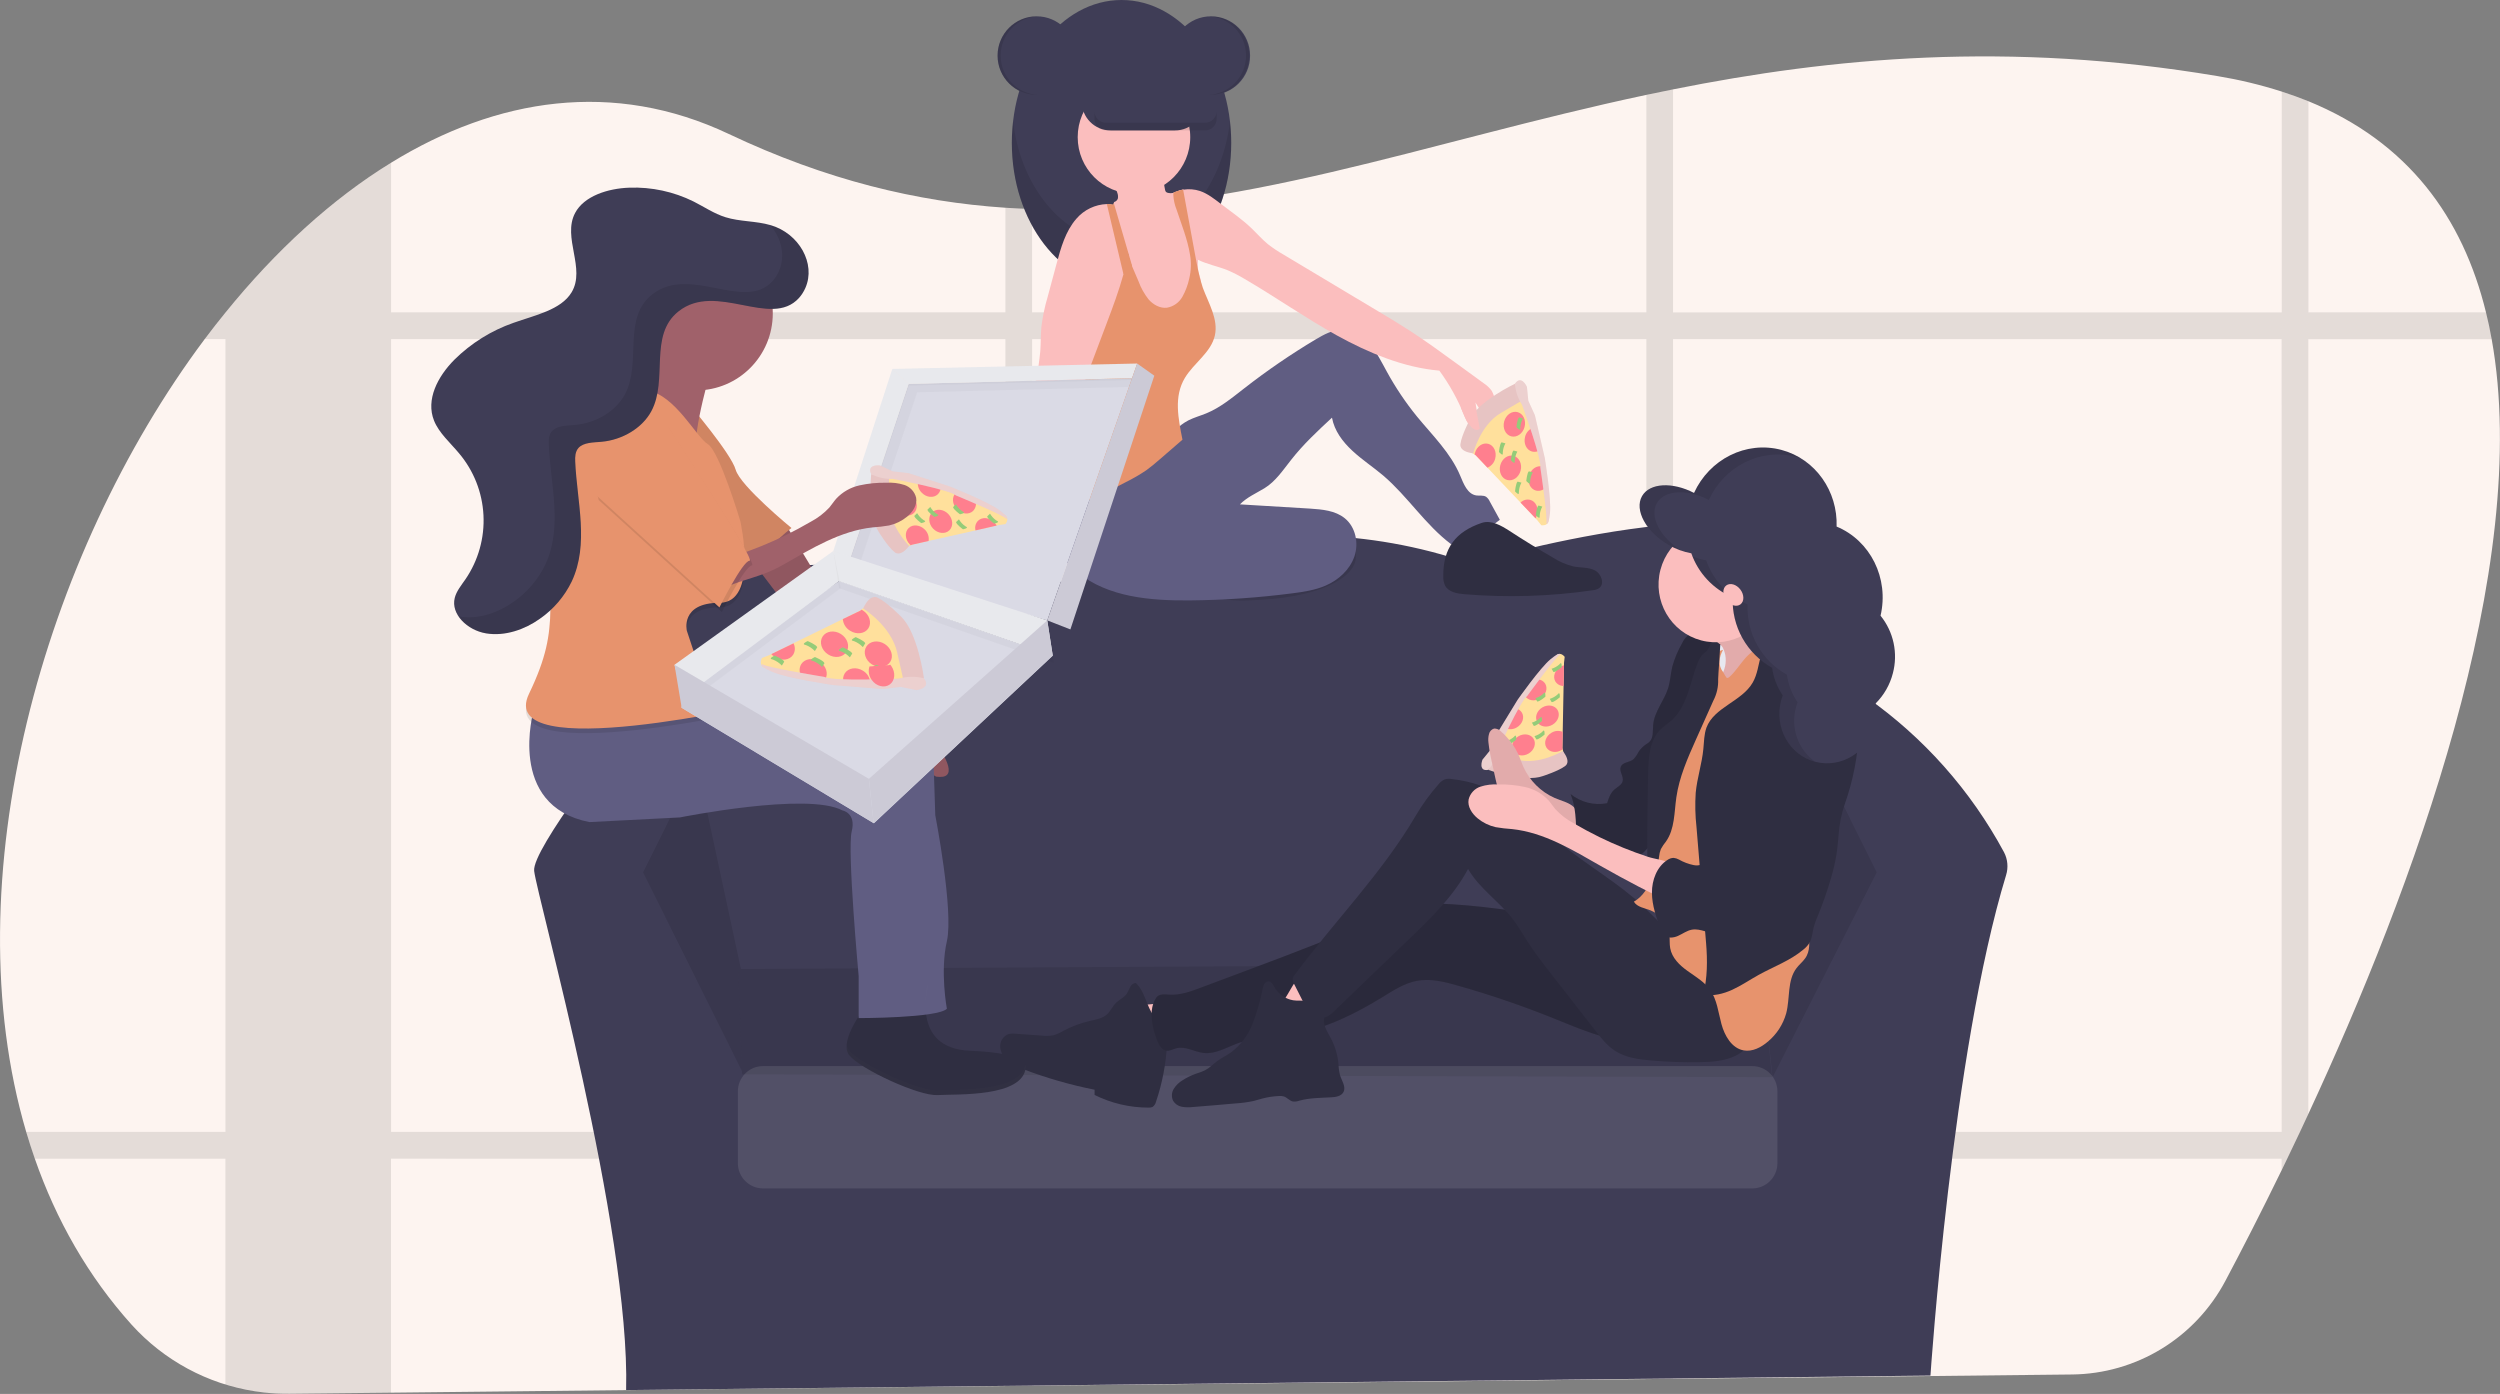 <svg width="165" height="92" viewBox="0 0 165 92" fill="none" xmlns="http://www.w3.org/2000/svg">
<rect x="0" y="0" width="165" height="92" fill="#808080" stroke="none"/>
<path d="M152.349 73.525C152.165 73.924 151.982 74.317 151.799 74.704C151.514 75.306 151.232 75.897 150.954 76.476C150.831 76.732 150.707 76.984 150.587 77.236C149.224 80.035 147.952 82.51 146.871 84.546C145.891 86.392 144.436 87.938 142.657 89.024C140.878 90.109 138.841 90.694 136.76 90.716L112.731 90.979H112.477L110.418 91.001L108.656 91.02L103.257 91.082H103.038L100.288 91.113H100.204L83.249 91.297L68.115 91.457L66.355 91.476L55.422 91.595H55.404L48.314 91.672H48.237L25.817 91.916L19.109 91.989C18.538 91.995 17.967 91.967 17.399 91.903C17.206 91.881 17.013 91.855 16.821 91.825C13.693 91.339 10.825 89.791 8.694 87.438C5.809 84.232 3.709 80.52 2.299 76.476C2.095 75.893 1.905 75.302 1.728 74.704C-3.153 58.106 2.798 36.702 13.509 22.382C13.958 21.783 14.415 21.199 14.879 20.63L14.89 20.617C18.184 16.552 21.877 13.155 25.812 10.74C32.784 6.453 40.508 5.246 48.106 8.845C54.534 11.89 60.537 13.323 66.355 13.711C66.943 13.75 67.531 13.778 68.115 13.796C81.462 14.218 93.97 9.383 108.659 6.262C109.243 6.138 109.83 6.015 110.421 5.899C120.899 3.803 132.523 2.697 146.347 5.021C147.783 5.257 149.2 5.598 150.587 6.041C151.196 6.238 151.784 6.451 152.349 6.678C158.947 9.377 162.545 14.363 164.074 20.611C164.219 21.191 164.344 21.781 164.45 22.381C167.161 37.41 159.221 58.728 152.349 73.525Z" fill="#FDF4F0"/>
<path opacity="0.1" d="M78.754 74.704C78.69 75.3 78.591 75.891 78.458 76.475H93.305V74.704H78.754ZM66.355 84.71L68.116 84.696V80.32C67.512 80.293 66.924 80.265 66.355 80.237V84.71ZM29.448 74.704V76.475H60.901V74.704H29.448ZM164.082 20.612H152.357V6.679C151.792 6.448 151.204 6.235 150.595 6.042V20.619H110.421V5.894C109.83 6.01 109.244 6.133 108.659 6.257V20.612H68.116V13.791C67.531 13.773 66.943 13.745 66.355 13.706V20.612H25.812V10.735C21.878 13.15 18.184 16.547 14.89 20.612H14.879V20.625C14.414 21.198 13.957 21.783 13.51 22.377H14.879V74.704H1.727C1.902 75.302 2.093 75.892 2.297 76.475H14.877V91.39C15.51 91.584 16.156 91.733 16.81 91.834C17.002 91.864 17.195 91.89 17.389 91.912C17.956 91.976 18.527 92.005 19.098 91.998L25.805 91.925V76.472H66.355V91.48L68.116 91.461V76.475H108.659V91.022L110.421 91.002V76.475H150.587V77.235C150.707 76.984 150.831 76.732 150.955 76.475C151.232 75.898 151.514 75.307 151.799 74.704C151.982 74.316 152.165 73.924 152.349 73.525V22.388H164.458C164.351 21.784 164.226 21.192 164.082 20.612ZM25.812 74.704V22.382H66.355V74.704H25.812ZM68.119 74.704V22.382H108.659V74.704H68.119ZM150.59 74.704H110.421V22.382H150.587L150.59 74.704Z" fill="black"/>
<path d="M132.265 56.247C130.07 52.171 126.958 48.666 123.178 46.012C122.908 45.825 122.596 45.706 122.27 45.668C122.715 42.724 122.622 39.471 120.969 37.018C117.047 31.197 97.067 37.204 97.067 37.204C83.061 32.323 70.922 38.518 70.922 38.518C70.922 38.518 55.422 36.078 48.326 37.956C44.98 38.842 44.167 42.273 44.243 45.654H44.232C43.935 45.653 43.642 45.72 43.375 45.849C43.107 45.978 42.872 46.166 42.687 46.399C40.8 48.77 35.099 56.071 35.254 57.48C35.441 59.171 41.603 81.135 41.324 91.744L127.41 90.788C127.41 90.788 128.836 69.441 132.403 57.756C132.558 57.255 132.508 56.712 132.265 56.247Z" fill="#3F3D56"/>
<path opacity="0.1" d="M42.446 57.576L45.994 50.44L48.981 64.333L49.016 70.782L42.446 57.576Z" fill="black"/>
<path opacity="0.1" d="M123.862 57.576L120.315 50.44L116.2 63.613L116.992 71.101L123.862 57.576Z" fill="black"/>
<path d="M48.721 63.955L116.206 63.584L116.954 71.093L48.981 70.905L48.721 63.955Z" fill="#3F3D56"/>
<path opacity="0.1" d="M48.721 63.955L116.206 63.584L116.954 71.093L48.981 70.905L48.721 63.955Z" fill="black"/>
<path opacity="0.1" d="M115.65 70.362H50.358C49.442 70.362 48.699 71.109 48.699 72.03V76.767C48.699 77.689 49.442 78.435 50.358 78.435H115.65C116.566 78.435 117.309 77.689 117.309 76.767V72.03C117.309 71.109 116.566 70.362 115.65 70.362Z" fill="white"/>
<path d="M103.269 43.353C103.269 43.353 103.04 43.035 102.771 43.207C102.643 43.291 102.039 44.056 101.446 44.833C101.155 45.214 100.865 45.598 100.635 45.904C100.351 46.28 100.16 46.541 100.16 46.541L100.046 46.756L99.353 48.058L98.702 49.281L98.543 49.858L100.743 50.61L103.246 49.923L103.139 49.456L103.12 49.377L103.14 48.303L103.197 45.276L103.224 43.914V43.755L103.269 43.353Z" fill="#FFE09C"/>
<path d="M98.233 50.815C98.233 50.815 100.61 51.667 101.828 51.221C101.828 51.221 102.882 50.883 103.297 50.557C103.297 50.557 103.739 50.324 103.139 49.566C103.139 49.566 101.6 50.514 100.144 50.141L98.688 49.767L98.233 50.815Z" fill="#E7C4C3"/>
<path d="M100.884 49.736C101.255 49.518 101.406 49.085 101.222 48.769C101.038 48.453 100.588 48.374 100.217 48.593C99.847 48.811 99.695 49.244 99.879 49.56C100.063 49.876 100.513 49.955 100.884 49.736Z" fill="#FF7F8E"/>
<path d="M102.464 47.832C102.835 47.613 102.986 47.18 102.802 46.864C102.618 46.549 102.169 46.47 101.798 46.688C101.427 46.906 101.276 47.34 101.46 47.655C101.644 47.971 102.094 48.05 102.464 47.832Z" fill="#FF7F8E"/>
<path d="M103.138 48.303C103.019 48.253 102.889 48.232 102.76 48.242C102.632 48.252 102.507 48.294 102.397 48.362C102.026 48.58 101.874 49.013 102.059 49.329C102.245 49.644 102.693 49.724 103.062 49.506C103.088 49.49 103.113 49.474 103.137 49.456L103.118 49.377L103.138 48.303Z" fill="#FF7F8E"/>
<path d="M100.449 47.04C100.405 46.967 100.346 46.904 100.277 46.855C100.207 46.806 100.127 46.772 100.044 46.756L99.351 48.058C99.472 48.113 99.605 48.137 99.738 48.128C99.871 48.119 99.999 48.078 100.112 48.007C100.483 47.789 100.633 47.355 100.449 47.04Z" fill="#FF7F8E"/>
<path d="M101.99 45.133C101.933 45.041 101.853 44.965 101.758 44.913C101.664 44.86 101.557 44.833 101.449 44.834C101.158 45.214 100.868 45.598 100.638 45.904L100.648 45.923C100.832 46.242 101.282 46.317 101.652 46.098C102.023 45.88 102.17 45.448 101.99 45.133Z" fill="#FF7F8E"/>
<path d="M103.223 43.912C103.141 43.933 103.062 43.965 102.99 44.008C102.619 44.226 102.468 44.659 102.652 44.975C102.71 45.067 102.79 45.143 102.885 45.196C102.98 45.248 103.087 45.275 103.196 45.274L103.223 43.912Z" fill="#FF7F8E"/>
<path d="M99.532 49.136L99.405 48.921C99.595 48.864 99.77 48.766 99.919 48.634C99.928 48.625 99.936 48.614 99.944 48.604C100.102 48.403 100.069 48.821 100.069 48.821C100.069 48.821 99.679 49.154 99.532 49.136Z" fill="#94CC79"/>
<path d="M101.402 48.803L101.275 48.586C101.465 48.529 101.64 48.431 101.788 48.3C101.788 48.29 101.806 48.281 101.814 48.269C101.972 48.07 101.939 48.486 101.939 48.486C101.939 48.486 101.549 48.821 101.402 48.803Z" fill="#94CC79"/>
<path d="M101.231 47.911L101.104 47.694C101.294 47.638 101.469 47.54 101.617 47.409C101.625 47.398 101.635 47.389 101.643 47.379C101.801 47.178 101.768 47.594 101.768 47.594C101.768 47.594 101.378 47.925 101.231 47.911Z" fill="#94CC79"/>
<path d="M101.457 46.302L101.331 46.085C101.52 46.028 101.695 45.93 101.844 45.798C101.844 45.789 101.861 45.779 101.869 45.768C102.028 45.567 101.994 45.985 101.994 45.985C101.994 45.985 101.605 46.318 101.457 46.302Z" fill="#94CC79"/>
<path d="M102.53 44.355L102.405 44.139C102.594 44.081 102.769 43.984 102.917 43.852C102.926 43.843 102.934 43.832 102.942 43.822C103.1 43.622 103.069 44.038 103.069 44.038C103.069 44.038 102.677 44.371 102.53 44.355Z" fill="#94CC79"/>
<path d="M102.409 46.341L102.283 46.125C102.472 46.068 102.648 45.971 102.796 45.839C102.796 45.828 102.814 45.819 102.821 45.809C102.98 45.608 102.947 46.024 102.947 46.024C102.947 46.024 102.557 46.359 102.409 46.341Z" fill="#94CC79"/>
<path d="M97.843 50.141C97.843 50.141 97.539 50.938 98.233 50.81C98.542 50.45 98.753 50.016 98.846 49.55C98.846 49.55 100.347 46.245 100.79 45.942C100.79 45.942 102.746 43.254 102.956 43.215C102.956 43.215 103.024 42.953 102.341 43.506C101.659 44.059 100.163 46.187 100.163 46.187L98.737 48.524L98.401 49.456L97.843 50.141Z" fill="#E7C4C3"/>
<path opacity="0.2" d="M97.843 50.141C97.843 50.141 97.539 50.938 98.233 50.81C98.542 50.45 98.753 50.016 98.846 49.55C98.846 49.55 100.347 46.245 100.79 45.942C100.79 45.942 102.746 43.254 102.956 43.215C102.956 43.215 103.024 42.953 102.341 43.506C101.659 44.059 100.163 46.187 100.163 46.187L98.737 48.524L98.401 49.456L97.843 50.141Z" fill="white"/>
<path d="M74.273 66.322C74.535 67.186 74.857 68.03 75.237 68.848C76.328 68.619 77.401 68.311 78.448 67.927C78.482 67.916 77.848 67.083 77.781 67.015C77.523 66.728 77.216 66.49 76.873 66.314C76.539 66.167 76.127 66.279 75.764 66.298C75.27 66.323 74.773 66.331 74.273 66.322Z" fill="#FBBEBE"/>
<path d="M76.88 67.629C76.335 67.457 76.002 66.905 75.78 66.373C75.558 65.84 75.379 65.257 74.958 64.869C74.878 64.881 74.802 64.913 74.737 64.962C74.672 65.011 74.621 65.075 74.587 65.149C74.521 65.298 74.448 65.444 74.367 65.585C74.192 65.84 73.891 65.965 73.662 66.181C73.432 66.398 73.303 66.728 73.064 66.946C72.763 67.22 72.338 67.288 71.944 67.379C71.333 67.519 70.743 67.738 70.188 68.032C69.984 68.156 69.766 68.255 69.539 68.326C69.288 68.375 69.031 68.383 68.778 68.351L67.035 68.227C66.88 68.207 66.722 68.213 66.569 68.246C66.393 68.311 66.243 68.432 66.143 68.591C66.042 68.751 65.997 68.939 66.015 69.127C66.037 69.314 66.097 69.495 66.192 69.657C66.287 69.82 66.414 69.961 66.566 70.072C66.871 70.289 67.206 70.459 67.561 70.576C69.082 71.154 70.647 71.604 72.242 71.921V72.268C73.35 72.818 74.57 73.103 75.805 73.103C75.897 73.11 75.988 73.094 76.072 73.057C76.186 72.974 76.266 72.851 76.297 72.713C76.716 71.479 76.961 70.192 77.024 68.889C77.055 68.56 77.03 68.228 76.949 67.907C76.854 67.588 77.181 67.723 76.878 67.599" fill="#2F2E41"/>
<path d="M110.364 61.012C105.187 61.331 100.064 59.8 94.889 59.637C94.245 59.596 93.598 59.638 92.964 59.761C92.299 59.911 91.677 60.214 91.063 60.504C88.282 61.804 85.407 62.881 82.535 63.956L79.236 65.192C78.577 65.439 77.894 65.689 77.192 65.646C76.875 65.627 76.49 65.579 76.314 65.842C75.777 66.639 76.03 67.816 76.385 68.71C76.499 69 76.702 69.315 77.003 69.347C77.22 69.369 77.423 69.243 77.637 69.188C78.237 69.028 78.837 69.433 79.454 69.498C80.218 69.579 80.926 69.143 81.647 68.875C82.842 68.431 84.149 68.445 85.406 68.238C87.513 67.885 89.466 66.902 91.291 65.782C91.985 65.355 92.688 64.897 93.487 64.741C94.404 64.561 95.347 64.799 96.249 65.06C98.395 65.67 100.507 66.393 102.577 67.227C103.668 67.666 104.751 68.136 105.886 68.44C108.34 69.089 110.936 68.937 113.298 68.005C114.125 67.676 115.027 67.094 115.075 66.196C115.102 65.683 114.705 65.24 114.441 64.794C114.273 64.512 114.103 64.232 113.918 63.961C113.019 62.645 111.936 60.918 110.364 61.012Z" fill="#2F2E41"/>
<path opacity="0.1" d="M110.364 61.012C105.187 61.331 100.064 59.8 94.889 59.637C94.245 59.596 93.598 59.638 92.964 59.761C92.299 59.911 91.677 60.214 91.063 60.504C88.282 61.804 85.407 62.881 82.535 63.956L79.236 65.192C78.577 65.439 77.894 65.689 77.192 65.646C76.875 65.627 76.49 65.579 76.314 65.842C75.777 66.639 76.03 67.816 76.385 68.71C76.499 69 76.702 69.315 77.003 69.347C77.22 69.369 77.423 69.243 77.637 69.188C78.237 69.028 78.837 69.433 79.454 69.498C80.218 69.579 80.926 69.143 81.647 68.875C82.842 68.431 84.149 68.445 85.406 68.238C87.513 67.885 89.466 66.902 91.291 65.782C91.985 65.355 92.688 64.897 93.487 64.741C94.404 64.561 95.347 64.799 96.249 65.06C98.395 65.67 100.507 66.393 102.577 67.227C103.668 67.666 104.751 68.136 105.886 68.44C108.34 69.089 110.936 68.937 113.298 68.005C114.125 67.676 115.027 67.094 115.075 66.196C115.102 65.683 114.705 65.24 114.441 64.794C114.273 64.512 114.103 64.232 113.918 63.961C113.019 62.645 111.936 60.918 110.364 61.012Z" fill="black"/>
<path d="M84.211 66.575C85.021 66.853 85.838 67.108 86.664 67.342C87.125 66.58 87.989 66.05 88.185 65.18C88.194 65.161 88.198 65.14 88.198 65.119C88.197 65.098 88.192 65.077 88.184 65.058C88.175 65.039 88.162 65.022 88.146 65.009C88.13 64.995 88.112 64.985 88.092 64.979C87.502 64.65 86.846 64.457 86.173 64.413C85.641 64.38 85.398 64.938 85.156 65.331C85.059 65.489 84.428 66.65 84.211 66.575Z" fill="#FBBEBE"/>
<path d="M85.352 66.019C85.11 65.978 84.879 65.887 84.674 65.751C84.469 65.616 84.294 65.439 84.16 65.232C84.046 65.031 83.924 64.754 83.696 64.775C83.468 64.796 83.379 65.044 83.338 65.253C83.184 66.043 82.961 66.817 82.671 67.568C82.38 68.319 81.886 68.975 81.245 69.46C80.944 69.669 80.611 69.827 80.316 70.046C80.052 70.242 79.822 70.491 79.524 70.642C79.329 70.733 79.128 70.808 78.922 70.868C78.62 70.976 78.33 71.117 78.06 71.291C77.823 71.429 77.621 71.622 77.474 71.855C77.399 71.972 77.355 72.107 77.347 72.246C77.338 72.386 77.365 72.525 77.425 72.651C77.487 72.754 77.571 72.843 77.67 72.911C77.769 72.979 77.882 73.025 78 73.046C78.236 73.088 78.477 73.094 78.714 73.065C79.657 72.995 80.6 72.906 81.543 72.826C81.941 72.802 82.337 72.749 82.728 72.667C82.936 72.616 83.137 72.551 83.343 72.496C83.695 72.406 84.057 72.352 84.42 72.337C84.527 72.329 84.634 72.338 84.737 72.366C84.956 72.438 85.11 72.656 85.336 72.7C85.481 72.714 85.626 72.695 85.762 72.643C86.441 72.457 87.155 72.462 87.857 72.423C88.174 72.407 88.529 72.348 88.672 72.07C88.849 71.722 88.554 71.334 88.439 70.954C88.38 70.716 88.347 70.472 88.34 70.226C88.287 69.621 88.11 69.032 87.821 68.498C87.581 68.055 87.253 67.564 87.421 67.088C87.478 66.929 87.593 66.769 87.58 66.61C87.526 65.847 85.781 66.11 85.352 66.019Z" fill="#2F2E41"/>
<path d="M102.601 52.663C101.685 52.256 100.951 51.522 100.541 50.603C100.454 50.406 100.383 50.2 100.301 50.001C100.029 49.338 99.607 48.749 99.068 48.279C99.01 48.215 98.939 48.165 98.86 48.132C98.781 48.098 98.696 48.082 98.61 48.085C98.527 48.11 98.452 48.157 98.393 48.221C98.334 48.285 98.293 48.363 98.274 48.448C98.227 48.629 98.215 48.818 98.239 49.004C98.285 49.442 98.361 49.876 98.464 50.304L98.715 51.453C98.745 51.63 98.799 51.802 98.873 51.965C98.981 52.159 99.123 52.331 99.293 52.472C99.523 52.685 99.755 52.891 99.992 53.092C100.321 53.408 100.749 53.6 101.204 53.633C102.231 53.825 103.276 54.102 104.145 54.776C104.134 54.776 104.145 54.005 104.126 53.917C104.086 53.686 104.054 53.456 103.905 53.3C103.565 52.95 103.012 52.85 102.601 52.663Z" fill="#FBBEBE"/>
<path opacity="0.1" d="M102.601 52.663C101.685 52.256 100.951 51.522 100.541 50.603C100.454 50.406 100.383 50.2 100.301 50.001C100.029 49.338 99.607 48.749 99.068 48.279C99.01 48.215 98.939 48.165 98.86 48.132C98.781 48.098 98.696 48.082 98.61 48.085C98.527 48.11 98.452 48.157 98.393 48.221C98.334 48.285 98.293 48.363 98.274 48.448C98.227 48.629 98.215 48.818 98.239 49.004C98.285 49.442 98.361 49.876 98.464 50.304L98.715 51.453C98.745 51.63 98.799 51.802 98.873 51.965C98.981 52.159 99.123 52.331 99.293 52.472C99.523 52.685 99.755 52.891 99.992 53.092C100.321 53.408 100.749 53.6 101.204 53.633C102.231 53.825 103.276 54.102 104.145 54.776C104.134 54.776 104.145 54.005 104.126 53.917C104.086 53.686 104.054 53.456 103.905 53.3C103.565 52.95 103.012 52.85 102.601 52.663Z" fill="black"/>
<path d="M113.143 43.867C113.839 43.867 114.403 43.298 114.403 42.595C114.403 41.892 113.839 41.322 113.143 41.322C112.448 41.322 111.884 41.892 111.884 42.595C111.884 43.298 112.448 43.867 113.143 43.867Z" fill="#2F2E41"/>
<path d="M112.364 41.826C112.023 41.788 111.643 41.76 111.369 41.971C111.223 42.099 111.107 42.258 111.028 42.436C110.746 42.923 110.526 43.444 110.374 43.986C110.261 44.451 110.242 44.942 110.103 45.394C109.844 46.242 109.184 46.957 109.108 47.841C109.074 48.236 109.141 48.7 108.852 48.971C108.782 49.03 108.707 49.083 108.627 49.13C108.428 49.264 108.259 49.439 108.131 49.643C108.045 49.826 107.926 49.992 107.78 50.132C107.523 50.323 107.098 50.302 106.972 50.599C106.845 50.895 107.171 51.236 107.095 51.554C107.033 51.816 106.743 51.935 106.544 52.114C106.287 52.341 106.17 52.684 106.068 53.012C105.647 53.092 105.214 53.08 104.798 52.975C104.383 52.871 103.994 52.678 103.66 52.408C104.01 53.278 104.018 54.239 104.034 55.179C104.034 55.483 104.034 55.825 103.812 56.037C104.815 56.06 105.793 56.332 106.77 56.555C107.198 56.652 107.662 56.737 108.06 56.555C108.285 56.434 108.485 56.272 108.651 56.077C109.184 55.534 109.741 54.943 109.871 54.189C109.944 53.769 109.871 53.336 109.893 52.915C109.942 52.387 110.049 51.865 110.21 51.36C110.492 50.313 110.682 49.242 110.776 48.161C110.833 47.495 111.41 46.959 111.708 46.361C112.278 45.236 112.86 44.064 112.902 42.801C112.923 42.383 112.78 41.872 112.364 41.826Z" fill="#2F2E41"/>
<path opacity="0.1" d="M112.364 41.826C112.023 41.788 111.643 41.76 111.369 41.971C111.223 42.099 111.107 42.258 111.028 42.436C110.746 42.923 110.526 43.444 110.374 43.986C110.261 44.451 110.242 44.942 110.103 45.394C109.844 46.242 109.184 46.957 109.108 47.841C109.074 48.236 109.141 48.7 108.852 48.971C108.782 49.03 108.707 49.083 108.627 49.13C108.428 49.264 108.259 49.439 108.131 49.643C108.045 49.826 107.926 49.992 107.78 50.132C107.523 50.323 107.098 50.302 106.972 50.599C106.845 50.895 107.171 51.236 107.095 51.554C107.033 51.816 106.743 51.935 106.544 52.114C106.287 52.341 106.17 52.684 106.068 53.012C105.647 53.092 105.214 53.08 104.798 52.975C104.383 52.871 103.994 52.678 103.66 52.408C104.01 53.278 104.018 54.239 104.034 55.179C104.034 55.483 104.034 55.825 103.812 56.037C104.815 56.06 105.793 56.332 106.77 56.555C107.198 56.652 107.662 56.737 108.06 56.555C108.285 56.434 108.485 56.272 108.651 56.077C109.184 55.534 109.741 54.943 109.871 54.189C109.944 53.769 109.871 53.336 109.893 52.915C109.942 52.387 110.049 51.865 110.21 51.36C110.492 50.313 110.682 49.242 110.776 48.161C110.833 47.495 111.41 46.959 111.708 46.361C112.278 45.236 112.86 44.064 112.902 42.801C112.923 42.383 112.78 41.872 112.364 41.826Z" fill="black"/>
<path d="M111.18 62.108C110.103 61.592 109.314 60.632 108.442 59.808C106.778 58.237 104.742 57.125 102.993 55.652C101.833 54.677 100.797 53.539 99.523 52.722C98.402 52.005 97.131 51.559 95.81 51.416C95.659 51.389 95.503 51.396 95.355 51.438C95.188 51.512 95.043 51.628 94.932 51.774C94.368 52.415 93.866 53.108 93.433 53.845C91.215 57.629 88.065 60.815 85.455 64.331C85.373 64.414 85.324 64.525 85.318 64.643C85.312 64.761 85.35 64.876 85.424 64.968L85.954 66.013C86.251 66.599 86.728 67.287 87.368 67.165C87.661 67.11 87.894 66.894 88.109 66.687L90.486 64.397L92.985 61.995C94.449 60.589 95.937 59.148 96.892 57.35C97.637 58.65 98.962 59.501 99.87 60.695C100.215 61.148 100.504 61.651 100.805 62.129C101.299 62.897 101.862 63.618 102.422 64.338L105.289 68.017C105.679 68.517 106.081 69.03 106.615 69.369C107.295 69.801 108.12 69.916 108.919 69.987C109.996 70.084 111.077 70.124 112.158 70.105C112.982 70.091 113.831 70.037 114.571 69.669C115.311 69.301 115.918 68.554 115.88 67.713C115.835 67.28 115.693 66.864 115.466 66.494C114.449 64.598 113.11 63.029 111.18 62.108Z" fill="#2F2E41"/>
<path d="M113.918 44.456C114.453 44.456 114.886 44.017 114.886 43.476C114.886 42.935 114.453 42.496 113.918 42.496C113.383 42.496 112.95 42.935 112.95 43.476C112.95 44.017 113.383 44.456 113.918 44.456Z" fill="#E8E8F0"/>
<path d="M113.704 42.74C113.922 43.176 113.96 43.681 113.81 44.145C113.66 44.603 113.451 45.039 113.188 45.441C112.961 45.857 112.689 46.247 112.378 46.603C113.872 46.676 115.322 46.087 116.64 45.371C117.702 44.798 118.76 44.087 119.334 43.014C119.165 43.055 118.99 43.059 118.819 43.028C118.649 42.996 118.487 42.929 118.344 42.83C118.059 42.631 117.804 42.391 117.586 42.12L116.835 41.271C116.659 41.086 116.504 40.882 116.374 40.662C116.211 40.361 116.142 40.018 116.176 39.678C115.878 39.992 115.545 40.27 115.183 40.506C114.647 40.857 114.056 41.111 113.519 41.462C113.329 41.585 112.904 41.781 113.013 42.034C113.123 42.287 113.557 42.472 113.704 42.74Z" fill="#FBBEBE"/>
<path opacity="0.1" d="M113.704 42.74C113.922 43.176 113.96 43.681 113.81 44.145C113.66 44.603 113.451 45.039 113.188 45.441C112.961 45.857 112.689 46.247 112.378 46.603C113.872 46.676 115.322 46.087 116.64 45.371C117.702 44.798 118.76 44.087 119.334 43.014C119.165 43.055 118.99 43.059 118.819 43.028C118.649 42.996 118.487 42.929 118.344 42.83C118.059 42.631 117.804 42.391 117.586 42.12L116.835 41.271C116.659 41.086 116.504 40.882 116.374 40.662C116.211 40.361 116.142 40.018 116.176 39.678C115.878 39.992 115.545 40.27 115.183 40.506C114.647 40.857 114.056 41.111 113.519 41.462C113.329 41.585 112.904 41.781 113.013 42.034C113.123 42.287 113.557 42.472 113.704 42.74Z" fill="black"/>
<path d="M113.725 42.888C113.444 43.366 113.384 43.924 113.725 44.357C113.767 44.411 113.924 44.746 113.992 44.749C114.058 44.742 114.119 44.711 114.164 44.661C114.526 44.328 114.797 43.903 115.114 43.526C115.431 43.148 115.835 42.805 116.32 42.729C116.905 42.638 117.47 42.949 117.982 43.25C118.205 43.359 118.399 43.519 118.55 43.717C118.657 43.913 118.721 44.13 118.737 44.354C118.912 45.694 118.909 47.051 118.904 48.402C118.904 49.38 118.904 50.363 118.714 51.322C118.619 51.819 118.477 52.305 118.409 52.805C118.36 53.247 118.34 53.691 118.35 54.135V55.996C118.337 56.337 118.361 56.679 118.421 57.015C118.508 57.423 118.7 57.799 118.828 58.196C118.961 58.652 119.052 59.119 119.099 59.591L119.353 61.517C119.432 62.124 119.491 62.792 119.126 63.27C118.968 63.489 118.744 63.666 118.578 63.886C117.944 64.705 118.152 65.876 117.89 66.878C117.685 67.612 117.261 68.264 116.677 68.75C116.228 69.132 115.65 69.432 115.075 69.325C114.297 69.18 113.829 68.369 113.617 67.593C113.405 66.817 113.329 65.984 112.869 65.334C112.493 64.802 111.918 64.468 111.386 64.088C110.853 63.709 110.346 63.22 110.232 62.577C110.182 62.296 110.213 62.008 110.183 61.724C110.142 61.365 110.005 61.023 109.787 60.736C109.569 60.448 109.278 60.224 108.944 60.088C108.546 59.929 108.055 59.877 107.835 59.51C108.415 59.182 108.798 58.575 109.001 57.936C109.204 57.297 109.245 56.619 109.285 55.95L109.418 53.711C109.477 52.711 109.503 51.72 109.942 50.822C110.137 50.419 110.381 50.043 110.586 49.646C110.855 49.088 111.086 48.511 111.275 47.921C111.592 47.003 111.909 46.086 112.194 45.157C112.307 44.708 112.477 44.276 112.698 43.87C112.923 43.481 113.275 42.973 113.725 42.888Z" fill="#E7936D"/>
<path d="M108.781 57.43L109.37 57.45L109.496 56.557C109.512 56.377 109.553 56.201 109.619 56.034C109.717 55.858 109.83 55.691 109.958 55.535C110.538 54.712 110.495 53.624 110.64 52.619C110.831 51.284 111.386 50.035 111.934 48.806L113.081 46.243C113.309 45.808 113.418 45.32 113.398 44.829C113.409 44.432 113.525 42.992 113.536 42.598C113.536 42.452 113.219 42.533 113.148 42.402C113.005 42.117 112.809 42.89 112.541 43.059C112.273 43.228 112.124 43.537 112.012 43.833C111.765 44.478 111.614 45.157 111.378 45.808C111.142 46.46 110.828 47.1 110.31 47.561C110.075 47.768 109.806 47.93 109.584 48.152C108.873 48.859 108.803 49.976 108.778 50.984C108.765 51.575 108.645 57.43 108.781 57.43Z" fill="#2F2E41"/>
<path d="M117.261 41.819C116.689 42.046 116.376 42.67 116.216 43.269C116.056 43.868 115.989 44.508 115.682 45.045C114.962 46.302 113.131 46.669 112.625 48.027C112.467 48.472 112.467 48.959 112.421 49.432C112.329 50.406 112.01 51.344 111.917 52.319C111.867 53.075 111.884 53.834 111.969 54.588L112.603 62.264C112.696 63.38 112.693 64.563 112.411 65.64C113.059 65.766 113.734 65.597 114.335 65.322C114.935 65.046 115.485 64.667 116.064 64.347C117.059 63.794 118.157 63.404 119.028 62.667C119.186 62.544 119.321 62.394 119.428 62.223C119.602 61.92 119.618 61.552 119.7 61.212C119.775 60.939 119.871 60.673 119.987 60.415C120.306 59.641 120.584 58.851 120.82 58.048C120.982 57.515 121.11 56.972 121.202 56.423C121.272 55.986 121.31 55.543 121.348 55.102C121.394 54.411 121.531 53.728 121.754 53.073C122.31 51.509 122.626 49.87 122.69 48.211C122.708 47.971 122.691 47.73 122.641 47.495C122.543 47.211 122.413 46.938 122.254 46.683C121.988 46.179 121.828 45.625 121.578 45.112C121.01 43.957 120.007 43.079 118.959 42.345C118.448 41.987 117.846 41.59 117.261 41.819Z" fill="#2F2E41"/>
<path d="M103.877 54.343C103.422 54.103 103.01 53.788 102.659 53.411C102.5 53.223 102.367 53.011 102.204 52.827C101.792 52.385 101.258 52.078 100.67 51.947C100.087 51.819 99.49 51.76 98.894 51.774C98.494 51.748 98.094 51.797 97.712 51.917C97.521 51.98 97.349 52.09 97.212 52.238C97.075 52.386 96.977 52.567 96.929 52.763C96.842 53.241 97.152 53.705 97.525 54.012C97.871 54.296 98.279 54.495 98.716 54.593C99.072 54.655 99.431 54.697 99.792 54.719C101.912 54.942 103.804 56.102 105.655 57.158C107.287 58.087 108.95 58.955 110.645 59.761C110.711 59.251 110.739 58.736 110.729 58.221C110.719 57.837 110.7 57.251 110.339 57.024C109.919 56.761 109.23 56.706 108.754 56.547C107.662 56.187 106.595 55.753 105.561 55.248C104.99 54.967 104.428 54.665 103.877 54.343Z" fill="#FBBEBE"/>
<path d="M116.896 39.539C117.429 37.499 116.226 35.413 114.208 34.88C112.191 34.347 110.123 35.568 109.589 37.607C109.056 39.647 110.259 41.733 112.277 42.266C114.295 42.799 116.363 41.578 116.896 39.539Z" fill="#FBBEBE"/>
<path d="M118.342 46.149C118.004 46.544 117.835 47.054 117.608 47.522C117.142 48.487 116.41 49.316 116.044 50.326C115.658 51.39 115.67 52.655 114.913 53.491C114.782 53.636 114.623 53.776 114.585 53.969C114.58 54.086 114.567 54.203 114.545 54.318C114.438 54.62 113.943 54.636 113.851 54.946C113.824 55.036 113.839 55.135 113.805 55.224C113.729 55.423 113.468 55.454 113.292 55.575C112.924 55.825 112.999 56.405 112.738 56.766C112.623 56.902 112.474 57.004 112.307 57.062C112.14 57.12 111.96 57.133 111.787 57.098C111.443 57.027 111.113 56.903 110.808 56.73C110.699 56.669 110.579 56.632 110.456 56.62C110.309 56.624 110.168 56.673 110.049 56.758C109.351 57.205 109.023 58.089 109.028 58.923C109.033 59.758 109.318 60.561 109.61 61.342C109.65 61.473 109.716 61.596 109.803 61.702C110.034 61.947 110.437 61.909 110.744 61.772C111.052 61.635 111.33 61.42 111.66 61.359C112.245 61.252 112.817 61.657 113.403 61.624C113.837 61.598 114.222 61.345 114.582 61.099C115.159 60.708 115.745 60.303 116.166 59.749C116.426 59.408 116.616 59.02 116.843 58.656C117.133 58.211 117.45 57.786 117.794 57.381L119.971 54.702C120.189 54.448 120.386 54.176 120.557 53.888C120.755 53.499 120.908 53.088 121.013 52.664C121.221 51.949 121.43 51.23 121.465 50.483C121.477 49.87 121.424 49.258 121.307 48.656C121.231 48.056 121.071 47.471 120.831 46.917C120.383 45.922 119.231 45.105 118.342 46.149Z" fill="#2F2E41"/>
<path d="M124.927 44.444C125.102 43.791 125.119 43.104 124.978 42.443C124.837 41.781 124.542 41.162 124.116 40.637C124.694 38.157 123.435 35.673 121.216 34.754C121.296 32.428 119.83 30.293 117.572 29.694C115.225 29.075 112.818 30.32 111.806 32.535C110.38 31.791 108.871 31.87 108.374 32.745C107.854 33.66 108.635 35.098 110.117 35.957C110.584 36.231 111.095 36.421 111.627 36.519C111.855 37.169 112.217 37.763 112.687 38.264C113.158 38.765 113.728 39.162 114.36 39.428C114.321 40.368 114.544 41.301 115.003 42.121C115.462 42.942 116.139 43.617 116.959 44.072C117.048 44.725 117.289 45.349 117.661 45.892C117.617 46.007 117.58 46.123 117.55 46.241C117.084 48.018 118.092 49.824 119.798 50.275C121.505 50.726 123.267 49.652 123.731 47.876C123.856 47.402 123.877 46.907 123.794 46.425C124.342 45.879 124.733 45.195 124.927 44.444Z" fill="#3F3D56"/>
<path opacity="0.1" d="M109.351 33.207C109.849 32.333 111.356 32.251 112.783 32.997C113.793 30.782 116.203 29.535 118.549 30.156C118.656 30.183 118.76 30.217 118.866 30.252C118.465 30.003 118.029 29.815 117.573 29.694C115.227 29.075 112.82 30.32 111.807 32.535C110.381 31.791 108.873 31.87 108.375 32.745C107.856 33.66 108.637 35.098 110.118 35.957C110.396 36.118 110.689 36.251 110.993 36.355C109.576 35.485 108.844 34.099 109.351 33.207Z" fill="black"/>
<path opacity="0.1" d="M118.529 46.703C118.559 46.585 118.596 46.468 118.64 46.354C118.268 45.81 118.027 45.186 117.938 44.532C117.118 44.078 116.441 43.403 115.982 42.583C115.523 41.763 115.3 40.83 115.339 39.89C114.707 39.623 114.137 39.227 113.666 38.726C113.196 38.225 112.834 37.631 112.606 36.981C112.296 36.925 111.992 36.836 111.701 36.715C111.943 37.321 112.303 37.873 112.759 38.337C113.215 38.803 113.759 39.172 114.358 39.423C114.319 40.363 114.542 41.296 115.001 42.116C115.46 42.937 116.137 43.612 116.957 44.067C117.047 44.72 117.287 45.344 117.659 45.888C117.615 46.002 117.578 46.118 117.548 46.236C117.084 48.006 118.084 49.806 119.781 50.265C119.237 49.87 118.825 49.317 118.602 48.681C118.378 48.044 118.353 47.355 118.529 46.703Z" fill="black"/>
<path d="M114.872 39.887C115.128 39.691 115.124 39.254 114.864 38.91C114.604 38.566 114.186 38.446 113.931 38.641C113.675 38.836 113.678 39.273 113.938 39.617C114.198 39.962 114.616 40.082 114.872 39.887Z" fill="#FBBEBE"/>
<path d="M68.42 6.267C69.845 6.267 71.001 5.105 71.001 3.672C71.001 2.239 69.845 1.077 68.42 1.077C66.994 1.077 65.839 2.239 65.839 3.672C65.839 5.105 66.994 6.267 68.42 6.267Z" fill="#3F3D56"/>
<path d="M74.021 18.862C78.02 18.862 81.261 14.639 81.261 9.431C81.261 4.222 78.02 0 74.021 0C70.023 0 66.781 4.222 66.781 9.431C66.781 14.639 70.023 18.862 74.021 18.862Z" fill="#3F3D56"/>
<path opacity="0.1" d="M74.021 16.014C70.394 16.014 67.39 12.539 66.862 8.007C66.807 8.48 66.78 8.955 66.78 9.431C66.78 14.639 70.022 18.862 74.021 18.862C78.02 18.862 81.261 14.639 81.261 9.431C81.261 8.955 81.233 8.48 81.178 8.007C80.652 12.545 77.648 16.014 74.021 16.014Z" fill="black"/>
<path d="M89.448 37.051C89.29 37.688 88.623 38.208 87.881 38.566C86.319 39.323 84.395 39.547 82.527 39.624C82.052 39.653 81.575 39.644 81.101 39.597C80.123 39.48 79.217 39.062 78.651 38.464C78.57 38.399 78.514 38.308 78.493 38.206C78.497 38.145 78.513 38.085 78.54 38.031C78.567 37.976 78.605 37.927 78.651 37.887C79.648 36.795 81.308 36.122 82.975 35.644C84.243 35.276 86.452 34.324 87.835 34.453C89.179 34.569 89.645 36.239 89.448 37.051Z" fill="#3F3D56"/>
<path opacity="0.1" d="M89.448 37.051C89.29 37.688 88.623 38.208 87.881 38.566C86.319 39.323 84.395 39.547 82.527 39.624C82.052 39.653 81.575 39.644 81.101 39.597C80.123 39.48 79.217 39.062 78.651 38.464C78.57 38.399 78.514 38.308 78.493 38.206C78.497 38.145 78.513 38.085 78.54 38.031C78.567 37.976 78.605 37.927 78.651 37.887C79.648 36.795 81.308 36.122 82.975 35.644C84.243 35.276 86.452 34.324 87.835 34.453C89.179 34.569 89.645 36.239 89.448 37.051Z" fill="black"/>
<path d="M69.6 32.25C69.125 33.187 69.039 34.275 69.361 35.276C69.689 36.272 70.304 37.147 71.128 37.79C73.151 39.423 75.927 39.648 78.515 39.627C80.784 39.606 83.049 39.45 85.3 39.159C86.049 39.062 86.807 38.947 87.501 38.646C88.345 38.278 89.085 37.604 89.388 36.734C89.691 35.864 89.477 34.787 88.754 34.204C88.12 33.691 87.26 33.621 86.454 33.567L81.835 33.288C82.291 32.823 82.898 32.56 83.454 32.224C84.191 31.775 84.68 31.023 85.218 30.346C86.01 29.333 86.96 28.447 87.911 27.566C88.07 28.433 88.607 29.145 89.249 29.744C89.89 30.343 90.63 30.824 91.299 31.392C92.915 32.772 94.078 34.645 95.778 35.92C96.948 35.611 98.041 35.062 98.99 34.308L98.329 33.105C98.275 32.979 98.19 32.869 98.081 32.786C97.892 32.672 97.651 32.731 97.434 32.699C96.854 32.611 96.601 31.937 96.373 31.394C95.748 29.9 94.55 28.742 93.52 27.49C92.769 26.567 92.104 25.576 91.532 24.531C91.188 23.908 90.874 23.257 90.407 22.72C89.939 22.183 89.288 21.764 88.578 21.764C87.945 21.764 87.374 22.083 86.835 22.401C85.194 23.382 83.615 24.463 82.107 25.64C81.315 26.255 80.534 26.907 79.608 27.284C79.219 27.443 78.816 27.552 78.434 27.744C77.78 28.084 77.282 28.657 76.747 29.166C74.839 30.98 72.226 32.156 69.6 32.25Z" fill="#605D82"/>
<path d="M79.26 19.33C79.239 19.885 79.122 20.432 78.913 20.947C78.807 21.202 78.65 21.433 78.451 21.625C78.253 21.817 78.017 21.966 77.759 22.062C77.392 22.161 77.007 22.173 76.634 22.099C76.308 22.063 75.995 21.954 75.717 21.78C75.284 21.48 75.069 20.947 74.989 20.424C74.91 19.902 74.947 19.368 74.896 18.842C74.847 18.418 74.766 17.997 74.655 17.584C74.622 17.447 74.587 17.31 74.552 17.173C74.517 17.036 74.487 16.899 74.457 16.762C74.427 16.625 74.403 16.505 74.381 16.375C74.359 16.244 74.346 16.155 74.335 16.045C74.325 15.716 74.272 15.391 74.176 15.076C74.086 14.873 73.973 14.68 73.839 14.503C73.782 14.42 73.726 14.344 73.68 14.253C73.533 14.031 73.464 13.765 73.486 13.499C73.492 13.458 73.502 13.418 73.516 13.378C73.52 13.363 73.526 13.348 73.533 13.334C73.59 13.318 73.641 13.289 73.684 13.249C73.727 13.208 73.76 13.158 73.779 13.103C73.8 12.983 73.79 12.859 73.749 12.744C73.702 12.584 73.638 12.43 73.557 12.284C73.505 12.188 73.326 12.015 73.324 11.905C73.324 11.683 73.752 11.505 73.926 11.417C74.459 11.149 75.052 11.028 75.647 11.067C76.027 11.092 76.439 11.21 76.65 11.532C76.84 11.82 76.808 12.195 76.895 12.531C76.903 12.58 76.923 12.626 76.954 12.665C76.996 12.702 77.048 12.726 77.103 12.733C77.196 12.752 77.291 12.756 77.385 12.744C77.41 12.743 77.435 12.739 77.46 12.733C77.606 12.706 77.745 12.646 77.865 12.558C77.945 12.536 78.024 12.52 78.101 12.505H78.111C78.428 13.506 78.467 14.576 78.726 15.599C78.854 16.105 79.043 16.606 79.063 17.128C79.063 17.151 79.063 17.174 79.063 17.197C79.063 17.366 79.054 17.535 79.063 17.702C79.066 17.777 79.075 17.851 79.088 17.925C79.117 18.043 79.152 18.16 79.193 18.275C79.204 18.312 79.215 18.349 79.225 18.387C79.233 18.413 79.239 18.441 79.244 18.468C79.29 18.753 79.296 19.043 79.26 19.33Z" fill="#FBBEBE"/>
<path d="M74.842 12.786C76.893 12.786 78.556 11.114 78.556 9.052C78.556 6.99 76.893 5.318 74.842 5.318C72.791 5.318 71.128 6.99 71.128 9.052C71.128 11.114 72.791 12.786 74.842 12.786Z" fill="#FBBEBE"/>
<path d="M98.424 29.398C98.316 28.38 97.956 27.406 97.377 26.564L97.667 28.293C97.547 28.327 97.419 28.326 97.299 28.289C97.18 28.252 97.074 28.18 96.994 28.084C96.837 27.887 96.717 27.664 96.64 27.424C96.218 26.371 95.666 25.376 94.997 24.461C92.633 24.262 90.294 23.278 88.215 22.127C86.136 20.977 84.189 19.602 82.135 18.406C81.779 18.19 81.409 18 81.026 17.836C80.385 17.578 79.664 17.444 79.055 17.14L78.933 17.074C78.795 17 78.665 16.912 78.543 16.813C78.478 16.759 78.416 16.701 78.358 16.639C78.054 16.284 77.813 15.88 77.645 15.443C77.319 14.716 77.201 13.839 76.876 13.112C77.026 12.972 77.194 12.853 77.376 12.757L77.455 12.717C77.584 12.657 77.718 12.608 77.856 12.571C77.935 12.548 78.014 12.533 78.092 12.518H78.101C78.469 12.459 78.847 12.489 79.201 12.606C79.718 12.783 80.152 13.133 80.589 13.466C81.278 13.99 81.995 14.484 82.62 15.085C82.978 15.43 83.306 15.809 83.692 16.123C84.013 16.372 84.351 16.598 84.704 16.799L90.969 20.55C91.676 20.972 92.384 21.396 93.075 21.845C94.126 22.526 95.135 23.263 96.149 24.001L97.938 25.304C98.134 25.432 98.306 25.593 98.445 25.782C98.568 25.993 98.644 26.228 98.668 26.472C98.817 27.453 98.734 28.455 98.424 29.398Z" fill="#FBBEBE"/>
<path d="M80.182 22.139C79.93 23.268 78.795 23.952 78.201 24.944C77.463 26.176 77.764 27.608 78.043 29.019L76.523 30.335C76.244 30.576 75.964 30.813 75.664 31.031C75.225 31.328 74.766 31.594 74.291 31.828L72.947 32.522C72.53 32.758 72.088 32.946 71.63 33.083C70.746 33.311 69.808 33.152 68.936 32.889C68.833 32.862 68.734 32.821 68.642 32.768C68.587 32.735 68.54 32.691 68.502 32.64C68.415 32.485 68.384 32.304 68.414 32.129C68.502 30.651 68.862 29.202 69.22 27.765C69.408 26.902 69.663 26.056 69.982 25.233C70.297 24.528 70.658 23.846 71.064 23.19C71.54 22.383 72.015 21.569 72.649 20.876C72.92 20.576 73.223 20.293 73.384 19.92C73.608 19.407 73.52 18.819 73.567 18.261C73.601 17.842 73.711 17.432 73.893 17.052C73.99 16.848 74.107 16.654 74.242 16.472C74.303 16.616 74.364 16.759 74.425 16.901L74.544 17.181C74.596 17.301 74.647 17.422 74.703 17.541C74.85 17.883 74.997 18.226 75.143 18.569C75.3 19.001 75.526 19.405 75.81 19.765C76.113 20.109 76.558 20.359 77.011 20.31C77.224 20.274 77.426 20.192 77.603 20.067C77.78 19.944 77.928 19.782 78.035 19.593C78.247 19.216 78.4 18.808 78.49 18.384C78.615 17.868 78.632 17.332 78.54 16.808C78.382 15.8 77.962 14.771 77.653 13.834C77.527 13.522 77.454 13.191 77.438 12.855C77.437 12.817 77.441 12.779 77.449 12.742V12.713C77.578 12.652 77.712 12.603 77.85 12.566C77.929 12.544 78.008 12.528 78.086 12.514C78.358 14.001 78.631 15.484 78.905 16.965C78.905 17 78.919 17.035 78.925 17.07C78.963 17.283 79.003 17.495 79.047 17.707C79.092 17.919 79.13 18.091 79.177 18.28C79.193 18.344 79.211 18.41 79.228 18.473C79.277 18.648 79.331 18.82 79.386 18.993C79.773 20.033 80.418 21.07 80.182 22.139Z" fill="#E7936D"/>
<path d="M95.257 38.017C95.243 38.236 95.285 38.455 95.379 38.654C95.61 39.081 96.171 39.178 96.647 39.218C99.466 39.452 102.303 39.365 105.103 38.96C105.255 38.949 105.403 38.902 105.534 38.824C105.932 38.544 105.693 37.861 105.252 37.641C104.812 37.421 104.301 37.481 103.826 37.381C103.352 37.261 102.9 37.064 102.489 36.798C101.522 36.239 100.571 35.655 99.637 35.046C99.077 34.684 98.416 34.299 97.787 34.514C96.078 35.093 95.244 36.167 95.257 38.017Z" fill="#2F2E41"/>
<path d="M74.471 16.687L74.457 16.765L74.433 16.896C74.356 17.297 74.259 17.693 74.15 18.096C73.847 19.193 73.443 20.275 73.04 21.339L69.806 29.91C69.534 30.63 69.263 31.343 68.954 32.054C68.851 32.288 68.745 32.532 68.637 32.764C68.258 33.62 67.894 34.504 67.773 35.417C67.694 36.02 67.615 36.637 67.734 37.234C67.853 37.832 68.209 38.416 68.781 38.636C69.057 38.745 69.452 38.89 69.376 39.178C69.336 39.337 69.157 39.414 68.995 39.439C68.783 39.474 68.566 39.46 68.36 39.401C68.154 39.341 67.963 39.236 67.802 39.093C67.501 38.826 67.268 38.407 66.867 38.362C66.59 38.332 66.335 38.499 66.075 38.616C65.037 39.093 63.83 38.759 62.739 38.42C62.825 37.977 63.269 37.684 63.708 37.596C64.147 37.508 64.603 37.569 65.053 37.558C65.197 37.565 65.34 37.528 65.462 37.451C65.572 37.352 65.651 37.222 65.688 37.078C65.977 36.217 66.192 35.332 66.33 34.434C66.476 33.494 66.536 32.541 66.742 31.614C66.9 30.891 67.151 30.19 67.363 29.48C67.775 28.017 68.113 26.535 68.376 25.038C68.509 24.417 68.604 23.788 68.661 23.155C68.697 22.629 68.68 22.101 68.731 21.578C68.815 20.897 68.956 20.225 69.152 19.568C69.345 18.849 69.537 18.134 69.73 17.417C70.016 16.356 70.322 15.255 71.044 14.432C71.295 14.141 71.602 13.906 71.947 13.74C72.293 13.574 72.668 13.482 73.05 13.468C73.193 13.467 73.336 13.483 73.476 13.514L73.546 13.531C73.699 13.571 73.846 13.632 73.982 13.713C74.205 13.57 74.318 13.621 74.467 13.839C74.596 14.072 74.657 14.337 74.642 14.604C74.654 15.302 74.597 16 74.471 16.687Z" fill="#FBBEBE"/>
<path d="M74.715 17.533L74.706 17.542L74.655 17.593L74.15 18.102L73.901 17.053L73.05 13.463C73.193 13.462 73.336 13.477 73.476 13.509C73.482 13.467 73.492 13.427 73.506 13.388L73.546 13.526L73.834 14.512L74.381 16.384L74.471 16.693L74.715 17.533Z" fill="#E7936D"/>
<path d="M77.553 3.544H73.297C72.247 3.544 71.395 4.4 71.395 5.456V6.697C71.395 7.753 72.247 8.609 73.297 8.609H77.553C78.603 8.609 79.454 7.753 79.454 6.697V5.456C79.454 4.4 78.603 3.544 77.553 3.544Z" fill="#3F3D56"/>
<path d="M79.925 6.267C81.351 6.267 82.506 5.105 82.506 3.672C82.506 2.239 81.351 1.077 79.925 1.077C78.5 1.077 77.344 2.239 77.344 3.672C77.344 5.105 78.5 6.267 79.925 6.267Z" fill="#3F3D56"/>
<path opacity="0.1" d="M79.863 1.076H79.768C80.433 1.104 81.061 1.39 81.522 1.873C81.982 2.356 82.239 2.999 82.239 3.668C82.239 4.337 81.982 4.98 81.522 5.463C81.061 5.947 80.433 6.232 79.768 6.261H79.863C80.548 6.261 81.204 5.988 81.689 5.501C82.173 5.014 82.445 4.354 82.445 3.666C82.445 2.978 82.173 2.318 81.689 1.831C81.204 1.344 80.548 1.071 79.863 1.071V1.076Z" fill="black"/>
<path opacity="0.1" d="M68.42 1.076H68.515C67.85 1.104 67.222 1.39 66.762 1.873C66.301 2.356 66.044 2.999 66.044 3.668C66.044 4.337 66.301 4.98 66.762 5.463C67.222 5.947 67.85 6.232 68.515 6.261H68.42C68.081 6.261 67.745 6.194 67.432 6.063C67.119 5.933 66.834 5.742 66.595 5.501C66.355 5.26 66.165 4.974 66.035 4.659C65.905 4.344 65.839 4.007 65.839 3.666C65.839 3.325 65.905 2.988 66.035 2.673C66.165 2.358 66.355 2.072 66.595 1.831C66.834 1.59 67.119 1.399 67.432 1.268C67.745 1.138 68.081 1.071 68.42 1.071V1.076Z" fill="black"/>
<path opacity="0.1" d="M79.534 8.101H72.993C72.793 8.101 72.601 8.021 72.459 7.879C72.317 7.736 72.237 7.544 72.237 7.342V7.847C72.237 8.049 72.317 8.242 72.459 8.384C72.601 8.527 72.793 8.607 72.993 8.607H79.54C79.74 8.607 79.933 8.527 80.074 8.384C80.216 8.242 80.296 8.049 80.296 7.847V7.342C80.296 7.442 80.275 7.541 80.237 7.634C80.198 7.726 80.142 7.81 80.071 7.88C80.001 7.951 79.917 8.007 79.824 8.044C79.732 8.082 79.633 8.101 79.534 8.101Z" fill="black"/>
<path d="M101.723 34.665C101.723 34.665 102.132 34.736 102.199 34.404C102.232 34.244 102.12 33.221 101.991 32.199C101.929 31.695 101.863 31.194 101.809 30.792C101.744 30.3 101.696 29.96 101.696 29.96L101.622 29.712L101.182 28.224L100.766 26.822L100.461 26.271L98.26 27.348L96.891 29.726L97.315 29.995L97.39 30.043L98.171 30.865L100.361 33.175L101.346 34.215L101.462 34.337L101.723 34.665Z" fill="#FFE09C"/>
<path d="M99.993 25.325C99.993 25.325 97.582 26.462 97.002 27.698C97.002 27.698 96.46 28.739 96.391 29.291C96.391 29.291 96.233 29.796 97.233 29.921C97.233 29.921 97.688 28.065 99.052 27.259L100.418 26.454L99.993 25.325Z" fill="#E7C4C3"/>
<path d="M100.621 28.18C100.739 27.739 100.533 27.3 100.161 27.2C99.789 27.1 99.393 27.376 99.275 27.817C99.157 28.259 99.363 28.697 99.735 28.798C100.107 28.898 100.504 28.621 100.621 28.18Z" fill="#FF7F8E"/>
<path d="M100.36 31.064C100.477 30.624 100.271 30.188 99.9 30.088C99.53 29.989 99.135 30.265 99.019 30.705C98.902 31.144 99.108 31.581 99.478 31.68C99.849 31.779 100.244 31.503 100.36 31.064Z" fill="#FF7F8E"/>
<path d="M98.171 30.866C98.297 30.814 98.409 30.733 98.499 30.629C98.588 30.525 98.651 30.401 98.683 30.268C98.8 29.828 98.594 29.39 98.223 29.291C97.852 29.193 97.458 29.468 97.342 29.908C97.333 29.938 97.326 29.968 97.322 29.999L97.396 30.047L98.171 30.866Z" fill="#FF7F8E"/>
<path d="M101.117 29.803C101.203 29.825 101.294 29.828 101.382 29.813C101.47 29.797 101.554 29.763 101.628 29.712L101.188 28.224C101.057 28.273 100.939 28.354 100.847 28.459C100.754 28.564 100.688 28.691 100.655 28.828C100.54 29.272 100.746 29.704 101.117 29.803Z" fill="#FF7F8E"/>
<path d="M101.372 32.377C101.482 32.403 101.598 32.401 101.708 32.37C101.817 32.338 101.917 32.279 101.998 32.199C101.936 31.695 101.869 31.194 101.815 30.792H101.795C101.424 30.692 101.029 30.969 100.912 31.409C100.795 31.848 101.002 32.278 101.372 32.377Z" fill="#FF7F8E"/>
<path d="M101.346 34.211C101.392 34.134 101.426 34.051 101.449 33.964C101.567 33.524 101.361 33.088 100.99 32.989C100.878 32.962 100.76 32.964 100.649 32.996C100.538 33.028 100.437 33.088 100.356 33.171L101.346 34.211Z" fill="#FF7F8E"/>
<path d="M100.258 27.549L100.511 27.617C100.412 27.802 100.353 28.005 100.339 28.215C100.338 28.229 100.338 28.242 100.339 28.256C100.372 28.519 100.085 28.188 100.085 28.188C100.085 28.188 100.134 27.648 100.258 27.549Z" fill="#94CC79"/>
<path d="M99.103 29.192L99.358 29.261C99.257 29.444 99.198 29.648 99.185 29.857C99.184 29.87 99.184 29.884 99.185 29.898C99.218 30.161 98.932 29.83 98.932 29.83C98.932 29.83 98.979 29.29 99.103 29.192Z" fill="#94CC79"/>
<path d="M99.892 29.735L100.145 29.802C100.046 29.987 99.987 30.19 99.972 30.4C99.972 30.413 99.972 30.427 99.972 30.441C100.007 30.704 99.719 30.373 99.719 30.373C99.719 30.373 99.771 29.832 99.892 29.735Z" fill="#94CC79"/>
<path d="M100.906 31.107L101.161 31.174C101.06 31.358 101.002 31.562 100.988 31.772C100.987 31.785 100.987 31.799 100.988 31.813C101.021 32.076 100.735 31.745 100.735 31.745C100.735 31.745 100.784 31.205 100.906 31.107Z" fill="#94CC79"/>
<path d="M101.538 33.365L101.792 33.433C101.692 33.617 101.633 33.82 101.619 34.029C101.618 34.043 101.618 34.057 101.619 34.071C101.654 34.333 101.365 34.004 101.365 34.004C101.365 34.004 101.415 33.462 101.538 33.365Z" fill="#94CC79"/>
<path d="M100.163 31.786L100.416 31.854C100.316 32.04 100.258 32.246 100.247 32.458C100.246 32.472 100.246 32.486 100.247 32.499C100.28 32.762 99.993 32.432 99.993 32.432C99.993 32.432 100.041 31.883 100.163 31.786Z" fill="#94CC79"/>
<path d="M100.777 25.535C100.777 25.535 100.415 24.709 99.985 25.325C100.021 25.826 100.185 26.308 100.46 26.727C100.46 26.727 101.774 30.319 101.665 30.869C101.665 30.869 102.183 34.339 102.054 34.533C102.054 34.533 102.197 34.778 102.299 33.856C102.4 32.934 101.955 30.224 101.955 30.224L101.303 27.407L100.868 26.451L100.777 25.535Z" fill="#E7C4C3"/>
<path opacity="0.2" d="M100.777 25.535C100.777 25.535 100.415 24.709 99.985 25.325C100.021 25.826 100.185 26.308 100.46 26.727C100.46 26.727 101.774 30.319 101.665 30.869C101.665 30.869 102.183 34.339 102.054 34.533C102.054 34.533 102.197 34.778 102.299 33.856C102.4 32.934 101.955 30.224 101.955 30.224L101.303 27.407L100.868 26.451L100.777 25.535Z" fill="white"/>
<path d="M96.42 26.905C96.42 26.905 97.071 28.791 97.667 28.29L97.192 25.825L96.42 26.905Z" fill="#FBBEBE"/>
<path d="M51.879 34.652C51.879 34.652 57.623 44.381 58.965 45.681C58.965 45.681 64.704 51.67 61.787 51.256C61.573 51.226 57.373 47.656 57.127 47.07C56.881 46.483 48.94 36.111 48.94 36.111L50.073 35.063L51.879 34.652Z" fill="#A0616A"/>
<path opacity="0.1" d="M51.879 34.652C51.879 34.652 57.623 44.381 58.965 45.681C58.965 45.681 64.704 51.67 61.787 51.256C61.573 51.226 57.373 47.656 57.127 47.07C56.881 46.483 48.94 36.111 48.94 36.111L50.073 35.063L51.879 34.652Z" fill="black"/>
<path d="M57.132 66.425C57.132 66.425 55.294 68.735 56.06 69.659C56.827 70.583 60.648 72.35 61.88 72.276C63.183 72.2 67.548 72.436 67.702 70.428C67.702 70.428 68.008 69.504 64.026 69.35C60.044 69.195 61.267 65.038 61.267 65.038L57.132 66.425Z" fill="#2F2E41"/>
<path d="M35.227 46.866C35.227 46.866 33.389 53.179 38.903 54.258L44.877 53.95C44.877 53.95 53.302 52.255 55.601 53.488C55.601 53.488 56.52 53.648 56.213 54.874C55.905 56.101 56.672 64.423 56.672 64.423V67.195C56.672 67.195 61.88 67.195 62.494 66.578C62.494 66.578 62.034 64.114 62.494 62.118C62.953 60.122 61.728 53.801 61.728 53.801L61.606 50.008C61.597 49.538 61.464 49.078 61.219 48.678C60.975 48.277 60.629 47.948 60.217 47.726C59.927 47.572 59.605 47.49 59.277 47.486C59.277 47.486 48.861 45.792 45.184 46.1C41.508 46.407 35.227 46.866 35.227 46.866Z" fill="#605D82"/>
<path d="M45.49 26.69C45.49 26.69 48.247 29.924 48.553 31.002C48.859 32.081 52.236 34.848 52.236 34.848C52.236 34.848 49.784 36.696 50.244 37.62C50.703 38.544 47.027 34.541 47.027 34.541L42.728 28.23L45.49 26.69Z" fill="#E7936D"/>
<path opacity="0.1" d="M45.49 26.69C45.49 26.69 48.247 29.924 48.553 31.002C48.859 32.081 52.236 34.848 52.236 34.848C52.236 34.848 49.784 36.696 50.244 37.62C50.703 38.544 47.027 34.541 47.027 34.541L42.728 28.23L45.49 26.69Z" fill="black"/>
<path d="M47.324 22.994C47.324 22.994 45.945 27.455 45.945 29.155C45.945 30.854 40.123 28.693 40.277 27.769C40.431 26.845 43.647 23.456 43.801 22.07C43.955 20.684 47.324 22.994 47.324 22.994Z" fill="#A0616A"/>
<path opacity="0.1" d="M42.728 26.073C42.728 26.073 37.366 24.687 36.601 32.543C35.836 40.398 37.213 41.32 34.915 46.095C32.617 50.869 50.54 46.711 50.54 46.711C50.54 46.711 49.621 45.633 46.71 46.095L45.332 41.937C45.332 41.937 44.872 40.089 47.477 40.089C50.082 40.089 48.856 34.698 48.856 34.698C48.856 34.698 47.477 30.078 46.71 29.616C45.943 29.154 44.571 26.382 42.728 26.073Z" fill="black"/>
<path d="M42.728 25.767C42.728 25.767 37.366 24.381 36.601 32.235C35.836 40.089 37.213 41.014 34.915 45.789C32.617 50.563 50.54 46.405 50.54 46.405C50.54 46.405 49.621 45.327 46.71 45.789L45.332 41.631C45.332 41.631 44.877 39.786 47.482 39.786C50.087 39.786 48.861 34.395 48.861 34.395C48.861 34.395 47.482 29.775 46.715 29.313C45.948 28.851 44.571 26.073 42.728 25.767Z" fill="#E7936D"/>
<path d="M45.95 25.766C48.741 25.766 51.004 23.491 51.004 20.684C51.004 17.878 48.741 15.602 45.95 15.602C43.158 15.602 40.895 17.878 40.895 20.684C40.895 23.491 43.158 25.766 45.95 25.766Z" fill="#A0616A"/>
<path d="M44.974 46.705L57.677 54.339L69.496 43.267L55.406 38.334L45.267 45.273L44.974 46.705Z" fill="#DADAE5"/>
<path d="M59.965 25.336L56.011 37.157L69.119 40.947L74.714 24.962L59.965 25.336Z" fill="#DADAE5"/>
<path opacity="0.03" d="M58.91 24.462L59.982 25.448L74.731 25.074L75.07 24.105L58.91 24.462Z" fill="black"/>
<path opacity="0.03" d="M55.016 36.476L58.91 24.463L59.982 25.449L56.129 36.973L55.016 36.476Z" fill="black"/>
<path d="M58.892 24.349L59.965 25.336L74.714 24.961L75.053 23.993L58.892 24.349Z" fill="#EFF0F4"/>
<path d="M54.999 36.364L58.892 24.35L59.965 25.336L56.111 36.86L54.999 36.364Z" fill="#EFF0F4"/>
<path opacity="0.03" d="M58.892 24.349L60.532 25.892L75.282 25.517L75.053 23.993L58.892 24.349Z" fill="black"/>
<path opacity="0.03" d="M54.999 36.364L58.892 24.35L60.532 25.892L56.679 37.416L54.999 36.364Z" fill="black"/>
<path opacity="0.03" d="M55.024 36.534L55.382 38.82L69.559 43.768L69.145 41.115L55.024 36.534Z" fill="black"/>
<path opacity="0.03" d="M44.544 44.047L55.024 36.534L55.482 38.818L45.188 46.516L44.544 44.047Z" fill="black"/>
<path d="M54.999 36.364L55.306 38.335L69.483 43.283L69.119 40.946L54.999 36.364Z" fill="#EFF0F4"/>
<path d="M44.517 43.876L54.999 36.364L55.406 38.333L45.111 46.031L44.517 43.876Z" fill="#EFF0F4"/>
<path opacity="0.03" d="M54.999 36.364L55.306 38.335L69.483 43.283L69.119 40.946L54.999 36.364Z" fill="black"/>
<path opacity="0.03" d="M44.517 43.876L54.999 36.364L55.406 38.333L45.111 46.031L44.517 43.876Z" fill="black"/>
<path d="M44.517 43.876L44.991 46.716L57.659 54.326L57.347 51.403L44.517 43.876Z" fill="#CCCAD6"/>
<path d="M50.29 43.426C50.29 43.426 50.069 43.849 50.405 44.043C50.564 44.135 51.709 44.361 52.86 44.578C53.424 44.683 53.989 44.785 54.444 44.865C54.999 44.964 55.382 45.024 55.382 45.024H55.674L57.436 45.058L59.093 45.09L59.795 44.944L59.391 42.176L57.293 39.858L56.854 40.231L56.78 40.294L55.626 40.858L52.372 42.451L50.908 43.168L50.736 43.253L50.29 43.426Z" fill="#FFE09C"/>
<path d="M60.981 44.763C60.981 44.763 60.586 41.736 59.448 40.675C59.448 40.675 58.514 39.719 57.938 39.458C57.938 39.458 57.449 39.109 56.967 40.16C56.967 40.16 58.816 41.298 59.215 43.068L59.613 44.838L60.981 44.763Z" fill="#E7C4C3"/>
<path d="M58.757 43.682C58.992 43.312 58.831 42.785 58.395 42.505C57.96 42.226 57.417 42.3 57.181 42.67C56.946 43.041 57.107 43.568 57.542 43.848C57.978 44.127 58.521 44.053 58.757 43.682Z" fill="#FF7F8E"/>
<path d="M55.867 43.025C56.102 42.654 55.94 42.127 55.505 41.848C55.07 41.569 54.526 41.643 54.291 42.013C54.055 42.384 54.217 42.911 54.652 43.191C55.087 43.47 55.631 43.396 55.867 43.025Z" fill="#FF7F8E"/>
<path d="M55.627 40.86C55.639 41.017 55.688 41.168 55.771 41.301C55.854 41.435 55.967 41.546 56.102 41.626C56.536 41.905 57.08 41.832 57.314 41.467C57.548 41.102 57.389 40.57 56.953 40.291C56.923 40.272 56.892 40.255 56.861 40.239L56.786 40.303L55.627 40.86Z" fill="#FF7F8E"/>
<path d="M55.753 44.443C55.699 44.53 55.664 44.628 55.65 44.729C55.636 44.831 55.644 44.935 55.672 45.034L57.434 45.067C57.428 44.905 57.381 44.747 57.298 44.608C57.215 44.469 57.098 44.353 56.959 44.27C56.531 43.998 55.988 44.073 55.753 44.443Z" fill="#FF7F8E"/>
<path d="M52.882 43.833C52.815 43.945 52.778 44.072 52.774 44.203C52.77 44.333 52.8 44.463 52.86 44.578C53.424 44.684 53.989 44.785 54.444 44.865L54.459 44.844C54.693 44.475 54.531 43.947 54.097 43.669C53.663 43.39 53.118 43.463 52.882 43.833Z" fill="#FF7F8E"/>
<path d="M50.908 43.171C50.976 43.248 51.053 43.314 51.139 43.369C51.573 43.648 52.117 43.575 52.351 43.21C52.419 43.097 52.456 42.969 52.46 42.838C52.463 42.707 52.433 42.577 52.372 42.461L50.908 43.171Z" fill="#FF7F8E"/>
<path d="M58.485 44.283L58.326 44.537C58.162 44.364 57.963 44.23 57.742 44.143L57.696 44.132C57.399 44.078 57.854 43.879 57.854 43.879C57.854 43.879 58.423 44.116 58.485 44.283Z" fill="#94CC79"/>
<path d="M57.108 42.455L56.95 42.71C56.785 42.537 56.586 42.402 56.365 42.315L56.319 42.304C56.024 42.251 56.477 42.05 56.477 42.05C56.477 42.05 57.046 42.288 57.108 42.455Z" fill="#94CC79"/>
<path d="M56.249 43.132L56.091 43.385C55.927 43.213 55.727 43.078 55.506 42.992L55.46 42.98C55.164 42.926 55.619 42.727 55.619 42.727C55.619 42.727 56.186 42.961 56.249 43.132Z" fill="#94CC79"/>
<path d="M54.416 43.768L54.257 44.023C54.093 43.85 53.894 43.715 53.673 43.628L53.627 43.617C53.33 43.565 53.785 43.364 53.785 43.364C53.785 43.364 54.352 43.595 54.416 43.768Z" fill="#94CC79"/>
<path d="M51.76 43.673L51.602 43.928C51.437 43.755 51.237 43.62 51.015 43.533L50.969 43.522C50.675 43.469 51.128 43.269 51.128 43.269C51.128 43.269 51.695 43.504 51.76 43.673Z" fill="#94CC79"/>
<path d="M53.939 42.717L53.781 42.971C53.617 42.798 53.417 42.663 53.196 42.575L53.15 42.564C52.853 42.512 53.308 42.311 53.308 42.311C53.308 42.311 53.876 42.548 53.939 42.717Z" fill="#94CC79"/>
<path d="M60.475 45.548C60.475 45.548 61.494 45.437 60.974 44.763C60.422 44.628 59.845 44.638 59.298 44.792C59.298 44.792 54.961 44.986 54.398 44.674C54.398 44.674 50.469 44.037 50.31 43.836C50.31 43.836 49.993 43.906 50.957 44.336C51.92 44.766 55.002 45.215 55.002 45.215L58.271 45.477L59.447 45.33L60.475 45.548Z" fill="#E7C4C3"/>
<path opacity="0.2" d="M60.475 45.548C60.475 45.548 61.494 45.437 60.974 44.763C60.422 44.628 59.845 44.638 59.298 44.792C59.298 44.792 54.961 44.986 54.398 44.674C54.398 44.674 50.469 44.037 50.31 43.836C50.31 43.836 49.993 43.906 50.957 44.336C51.92 44.766 55.002 45.215 55.002 45.215L58.271 45.477L59.447 45.33L60.475 45.548Z" fill="white"/>
<path d="M57.385 43.986C57.337 44.135 57.326 44.293 57.352 44.448C57.377 44.602 57.439 44.748 57.532 44.873C57.83 45.295 58.361 45.432 58.719 45.179C59.077 44.926 59.123 44.383 58.824 43.953C58.803 43.924 58.781 43.895 58.759 43.868L58.664 43.9L57.385 43.986Z" fill="#FF7F8E"/>
<path d="M57.347 51.403L69.119 40.946L69.48 43.254L57.659 54.326L57.347 51.403Z" fill="#CCCAD6"/>
<path d="M70.646 41.542L69.119 40.946L75.053 23.993L76.184 24.796L70.646 41.542Z" fill="#CCCAD6"/>
<g opacity="0.1">
<path opacity="0.1" d="M61.093 66.251C61.105 65.841 61.164 65.434 61.269 65.038L61.191 65.065C61.115 65.455 61.082 65.853 61.093 66.251Z" fill="white"/>
<path opacity="0.1" d="M61.88 71.966C60.648 72.039 56.826 70.271 56.06 69.347C55.959 69.223 55.898 69.071 55.883 68.911C55.86 69.04 55.864 69.174 55.895 69.302C55.925 69.43 55.982 69.551 56.06 69.656C56.826 70.58 60.648 72.347 61.88 72.274C63.183 72.197 67.548 72.433 67.702 70.426C67.713 70.372 67.705 70.316 67.681 70.266C67.33 72.111 63.15 71.894 61.88 71.966Z" fill="white"/>
</g>
<path d="M66.357 34.59C66.357 34.59 66.629 34.271 66.382 34.042C66.263 33.931 65.332 33.504 64.394 33.086C63.932 32.882 63.468 32.682 63.099 32.522L62.331 32.193L62.082 32.129L60.584 31.745L59.176 31.383L58.542 31.366L58.33 33.817L59.659 36.22L60.106 35.99L60.184 35.95L61.282 35.702L64.384 35.007L65.777 34.689L65.935 34.652L66.357 34.59Z" fill="#FFE09C"/>
<path d="M57.496 31.291C57.496 31.291 57.228 33.954 57.987 35.09C57.987 35.09 58.596 36.09 59.033 36.434C59.033 36.434 59.382 36.83 60.005 36.03C60.005 36.03 58.651 34.685 58.666 33.094L58.678 31.501L57.496 31.291Z" fill="#E7C4C3"/>
<path d="M60.322 33.857C60.596 33.588 60.563 33.106 60.248 32.78C59.933 32.454 59.454 32.407 59.179 32.676C58.905 32.944 58.938 33.426 59.253 33.753C59.568 34.079 60.047 34.126 60.322 33.857Z" fill="#FF7F8E"/>
<path d="M62.659 35C62.934 34.731 62.901 34.249 62.586 33.923C62.27 33.597 61.792 33.55 61.517 33.819C61.242 34.087 61.275 34.57 61.59 34.896C61.906 35.222 62.384 35.269 62.659 35Z" fill="#FF7F8E"/>
<path d="M61.288 35.704C61.309 35.568 61.297 35.429 61.255 35.299C61.212 35.169 61.138 35.051 61.041 34.955C60.724 34.636 60.248 34.582 59.971 34.851C59.694 35.12 59.73 35.602 60.046 35.928C60.067 35.951 60.089 35.972 60.112 35.992L60.19 35.952L61.288 35.704Z" fill="#FF7F8E"/>
<path d="M61.901 32.618C61.965 32.554 62.014 32.478 62.046 32.394C62.078 32.309 62.092 32.219 62.086 32.129L60.589 31.745C60.563 31.884 60.572 32.026 60.614 32.16C60.656 32.295 60.731 32.416 60.831 32.515C61.142 32.843 61.621 32.889 61.901 32.618Z" fill="#FF7F8E"/>
<path d="M64.224 33.72C64.304 33.638 64.362 33.535 64.392 33.424C64.421 33.312 64.422 33.195 64.394 33.083C63.932 32.879 63.468 32.678 63.099 32.519L63.082 32.533C62.807 32.803 62.841 33.285 63.156 33.612C63.471 33.938 63.95 33.989 64.224 33.72Z" fill="#FF7F8E"/>
<path d="M65.777 34.689C65.735 34.609 65.682 34.537 65.619 34.474C65.302 34.147 64.826 34.101 64.551 34.37C64.47 34.452 64.412 34.554 64.383 34.666C64.353 34.778 64.353 34.895 64.383 35.007L65.777 34.689Z" fill="#FF7F8E"/>
<path d="M59.524 32.203L59.713 32.02C59.819 32.2 59.963 32.355 60.135 32.474L60.171 32.493C60.413 32.598 59.982 32.676 59.982 32.676C59.982 32.676 59.551 32.359 59.524 32.203Z" fill="#94CC79"/>
<path d="M60.342 34.051L60.529 33.867C60.635 34.047 60.779 34.203 60.95 34.322L60.987 34.34C61.229 34.447 60.798 34.525 60.798 34.525C60.798 34.525 60.361 34.198 60.342 34.051Z" fill="#94CC79"/>
<path d="M61.209 33.642L61.397 33.458C61.503 33.638 61.647 33.794 61.819 33.913L61.855 33.931C62.098 34.037 61.667 34.115 61.667 34.115C61.667 34.115 61.229 33.798 61.209 33.642Z" fill="#94CC79"/>
<path d="M62.901 33.469L63.089 33.285C63.195 33.465 63.339 33.62 63.509 33.74L63.547 33.759C63.788 33.864 63.359 33.943 63.359 33.943C63.359 33.943 62.922 33.626 62.901 33.469Z" fill="#94CC79"/>
<path d="M65.153 34.085L65.341 33.9C65.446 34.081 65.59 34.236 65.761 34.355L65.799 34.373C66.04 34.48 65.611 34.558 65.611 34.558C65.611 34.558 65.173 34.239 65.153 34.085Z" fill="#94CC79"/>
<path d="M63.099 34.459L63.288 34.276C63.394 34.456 63.538 34.611 63.709 34.73C63.72 34.738 63.733 34.744 63.746 34.749C63.988 34.854 63.557 34.934 63.557 34.934C63.557 34.934 63.12 34.615 63.099 34.459Z" fill="#94CC79"/>
<path d="M58.079 30.72C58.079 30.72 57.187 30.61 57.496 31.291C57.94 31.519 58.435 31.628 58.933 31.609C58.933 31.609 62.674 32.32 63.093 32.699C63.093 32.699 66.32 34.034 66.42 34.241C66.42 34.241 66.704 34.241 65.969 33.682C65.234 33.123 62.694 32.111 62.694 32.111L59.955 31.227L58.922 31.114L58.079 30.72Z" fill="#E7C4C3"/>
<path opacity="0.2" d="M58.079 30.72C58.079 30.72 57.187 30.61 57.496 31.291C57.94 31.519 58.435 31.628 58.933 31.609C58.933 31.609 62.674 32.32 63.093 32.699C63.093 32.699 66.32 34.034 66.42 34.241C66.42 34.241 66.704 34.241 65.969 33.682C65.234 33.123 62.694 32.111 62.694 32.111L59.955 31.227L58.922 31.114L58.079 30.72Z" fill="white"/>
<path d="M53.517 34.431C53.972 34.191 54.384 33.876 54.736 33.499C54.894 33.311 55.027 33.099 55.191 32.914C55.602 32.472 56.137 32.166 56.724 32.035C57.308 31.906 57.904 31.848 58.501 31.861C58.9 31.835 59.301 31.884 59.683 32.005C59.874 32.067 60.046 32.178 60.183 32.326C60.32 32.474 60.417 32.654 60.465 32.85C60.553 33.328 60.242 33.792 59.87 34.099C59.523 34.384 59.115 34.583 58.678 34.681C58.322 34.743 57.963 34.785 57.602 34.807C55.482 35.03 53.59 36.189 51.739 37.246C50.108 38.174 49.182 38.131 47.488 38.937C47.422 38.428 46.655 38.823 46.666 38.308C46.675 37.924 46.694 37.338 47.056 37.112C47.476 36.849 48.165 36.793 48.64 36.634C49.732 36.274 50.799 35.84 51.833 35.336C52.404 35.054 52.966 34.752 53.517 34.431Z" fill="#A0616A"/>
<path opacity="0.1" d="M39.517 33.004L47.641 40.396C47.641 40.396 49.173 37.317 49.632 37.317C50.092 37.317 44.118 28.236 44.118 28.236C44.118 28.236 42.586 26.389 41.667 27.312C40.748 28.236 37.984 27.613 39.517 33.004Z" fill="black"/>
<path d="M39.363 32.697L47.482 40.089C47.482 40.089 49.014 37.008 49.474 37.008C49.933 37.008 43.958 27.927 43.958 27.927C43.958 27.927 42.426 26.078 41.507 27.002C40.588 27.926 37.831 27.306 39.363 32.697Z" fill="#E7936D"/>
<path d="M52.73 19.668C52.907 19.469 53.051 19.243 53.156 18.999C53.857 17.405 52.746 15.405 50.849 14.857C49.898 14.578 48.834 14.634 47.885 14.337C47.121 14.1 46.477 13.651 45.777 13.3C44.461 12.648 43.005 12.334 41.538 12.386C40.104 12.437 38.545 12.943 37.957 14.057C37.099 15.679 38.678 17.721 37.721 19.3C37.018 20.459 35.311 20.802 33.896 21.305C32.431 21.815 31.098 22.646 29.992 23.738C28.883 24.853 28.091 26.382 28.648 27.765C28.973 28.576 29.707 29.21 30.29 29.909C31.263 31.057 31.832 32.495 31.909 34.001C31.986 35.507 31.567 36.996 30.716 38.238C30.444 38.631 30.125 39.015 30.013 39.461C29.743 40.525 30.83 41.596 32.087 41.803C33.343 42.01 34.647 41.539 35.625 40.842C36.528 40.217 37.254 39.367 37.734 38.376C38.895 35.901 38.079 33.119 37.964 30.454C37.95 30.143 37.964 29.806 38.181 29.562C38.517 29.197 39.151 29.207 39.693 29.159C41.095 29.035 42.386 28.245 42.98 27.155C44.117 25.058 42.793 22.129 44.779 20.552C47.278 18.567 50.874 21.705 52.73 19.668Z" fill="#3F3D56"/>
<path opacity="0.1" d="M50.849 14.851H50.833C51.575 15.714 51.854 16.88 51.413 17.887C51.308 18.132 51.164 18.358 50.987 18.556C49.132 20.593 45.535 17.455 43.036 19.44C41.05 21.017 42.373 23.947 41.237 26.043C40.648 27.133 39.352 27.923 37.95 28.047C37.408 28.095 36.774 28.086 36.438 28.45C36.214 28.694 36.206 29.032 36.221 29.343C36.336 32.008 37.153 34.789 35.991 37.265C35.511 38.256 34.785 39.105 33.882 39.731C32.904 40.424 31.602 40.902 30.344 40.695L30.257 40.675C30.471 40.977 30.744 41.233 31.058 41.428C31.372 41.622 31.722 41.752 32.087 41.81C33.345 42.015 34.639 41.537 35.625 40.843C36.528 40.217 37.254 39.368 37.734 38.377C38.895 35.901 38.079 33.12 37.964 30.454C37.95 30.144 37.964 29.806 38.181 29.562C38.517 29.198 39.151 29.207 39.693 29.159C41.095 29.035 42.386 28.245 42.98 27.155C44.117 25.059 42.793 22.129 44.779 20.552C47.278 18.567 50.874 21.706 52.73 19.668C52.907 19.47 53.051 19.244 53.156 18.999C53.856 17.401 52.746 15.413 50.849 14.851Z" fill="black"/>
</svg>
